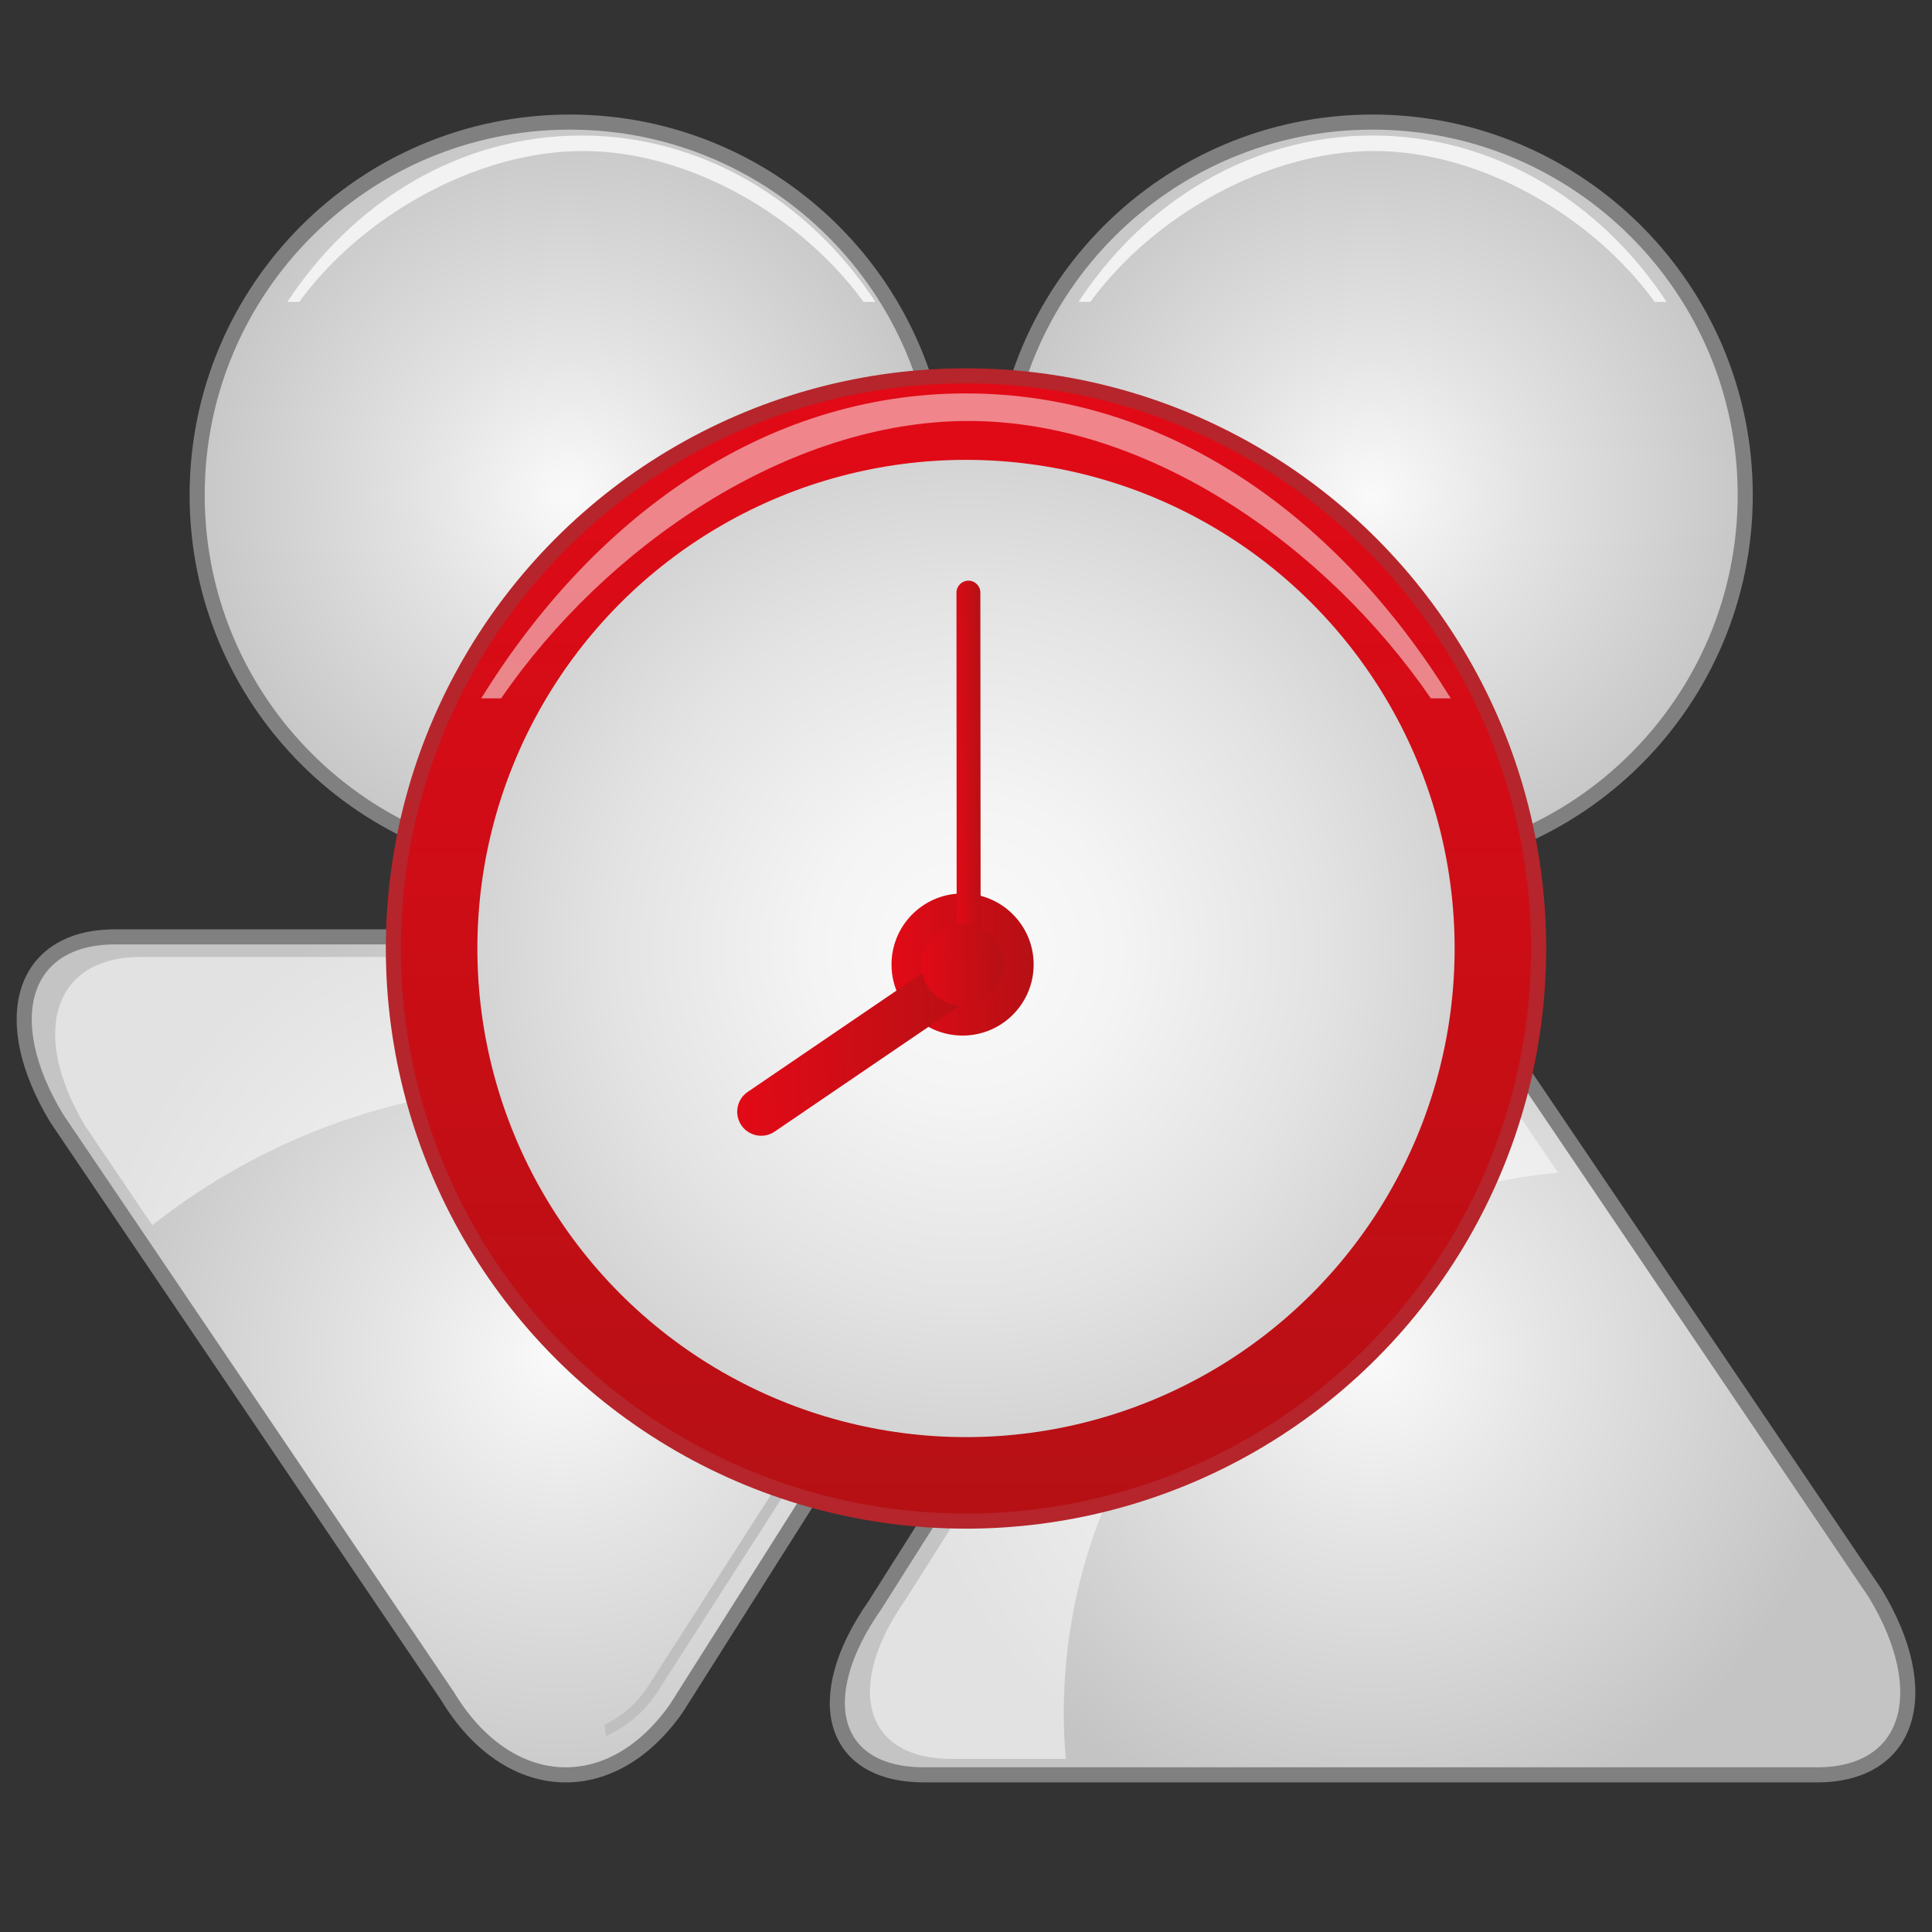 <?xml version="1.0" encoding="utf-8"?>
<!-- Generator: Adobe Illustrator 13.0.0, SVG Export Plug-In . SVG Version: 6.00 Build 14948)  -->
<!DOCTYPE svg PUBLIC "-//W3C//DTD SVG 1.1//EN" "http://www.w3.org/Graphics/SVG/1.1/DTD/svg11.dtd">
<svg version="1.1" id="Layer_1" xmlns="http://www.w3.org/2000/svg" xmlns:xlink="http://www.w3.org/1999/xlink" x="0px" y="0px"
	 width="128px" height="128px" viewBox="0 0 128 128" enable-background="new 0 0 128 128" xml:space="preserve">
<rect x="0" y="0" width="128" height="128" fill="#333333" stroke="none"/>
<g>
	<g>
		<path fill="#F2F2F2" d="M5.19,66.321c1.296-0.807,2.822-1.275,4.458-1.275h54.94c1.617,0,3.128,0.459,4.417,1.246l0.649-0.588
			c-1.462-0.95-3.197-1.508-5.066-1.508H9.648c-1.862,0-3.593,0.554-5.048,1.497L5.19,66.321z"/>
		<radialGradient id="SVGID_1_" cx="37.063" cy="89.83" r="31.844" gradientUnits="userSpaceOnUse">
			<stop  offset="0" style="stop-color:#FAFAFA"/>
			<stop  offset="0.363" style="stop-color:#E5E5E5"/>
			<stop  offset="1" style="stop-color:#C4C4C4"/>
		</radialGradient>
		<path fill="url(#SVGID_1_)" stroke="#808080" d="M29.659,112.388L3.761,74.097c-4.006-6.613-2.272-12.026,3.853-12.026h59.162
			c6.123,0,7.59,5.057,3.26,11.238l-25.222,39.867C40.484,119.357,33.664,119.003,29.659,112.388L29.659,112.388z"/>
		<radialGradient id="SVGID_2_" cx="37.754" cy="32.798" r="24.701" gradientUnits="userSpaceOnUse">
			<stop  offset="0" style="stop-color:#FAFAFA"/>
			<stop  offset="0.414" style="stop-color:#E3E3E3"/>
			<stop  offset="1" style="stop-color:#C7C7C7"/>
		</radialGradient>
		<path fill="url(#SVGID_2_)" stroke="#808080" d="M13.062,32.799c0-13.648,11.054-24.711,24.693-24.711
			c13.636,0,24.691,11.062,24.691,24.711c0,13.646-11.055,24.708-24.691,24.708C24.116,57.507,13.062,46.445,13.062,32.799
			L13.062,32.799z"/>
		<path fill="#F2F2F2" d="M19.826,20.002c4.123-5.661,11.703-9.998,18.791-9.998c7.087,0,14.473,4.337,18.596,9.998h0.785
			C53.628,13.339,46.534,8.979,38.52,8.979c-8.018,0-15.111,4.36-19.479,11.023H19.826z"/>
		<radialGradient id="SVGID_3_" cx="90.936" cy="89.829" r="31.844" gradientUnits="userSpaceOnUse">
			<stop  offset="0" style="stop-color:#FAFAFA"/>
			<stop  offset="0.363" style="stop-color:#E5E5E5"/>
			<stop  offset="1" style="stop-color:#C4C4C4"/>
		</radialGradient>
		<path fill="url(#SVGID_3_)" stroke="#808080" d="M98.34,67.269l25.9,38.295c4.004,6.614,2.271,12.025-3.854,12.025H61.225
			c-6.123,0-7.591-5.057-3.261-11.24l25.222-39.864C87.517,60.302,94.336,60.657,98.34,67.269L98.34,67.269z"/>
		<radialGradient id="SVGID_4_" cx="90.935" cy="32.798" r="24.701" gradientUnits="userSpaceOnUse">
			<stop  offset="0" style="stop-color:#FAFAFA"/>
			<stop  offset="0.414" style="stop-color:#E3E3E3"/>
			<stop  offset="1" style="stop-color:#C7C7C7"/>
		</radialGradient>
		<path fill="url(#SVGID_4_)" stroke="#808080" d="M66.242,32.799c0-13.648,11.057-24.711,24.693-24.711
			s24.691,11.062,24.691,24.711c0,13.646-11.055,24.708-24.691,24.708S66.242,46.445,66.242,32.799L66.242,32.799z"/>
		<path fill="#F2F2F2" d="M72.239,20.002c4.124-5.661,11.706-9.998,18.792-9.998c7.087,0,14.475,4.337,18.598,9.998h0.785
			c-4.371-6.663-11.463-11.023-19.479-11.023c-8.017,0-15.109,4.36-19.479,11.023H72.239z"/>
		<path opacity="0.5" fill="#FFFFFF" d="M70.478,113.503c0-18.775,14.392-34.182,32.747-35.803l-5.536-8.186
			c-3.743-6.178-10.114-6.51-14.161-0.732L59.961,106.03c-4.046,5.775-2.676,10.502,3.047,10.502h7.604
			C70.529,115.531,70.478,114.524,70.478,113.503z"/>
		<path fill="#BFBFBF" d="M69.291,68.644c-0.02,1.297-0.383,2.604-1.135,3.773l-25.199,39.274c-0.741,1.156-1.763,2.027-2.917,2.585
			l0.123,0.736c1.349-0.609,2.544-1.594,3.402-2.93l25.199-39.275c0.855-1.33,1.252-2.822,1.246-4.297L69.291,68.644z"/>
		<path opacity="0.5" fill="#FFFFFF" d="M10.09,81.173c7.345-5.799,16.611-9.27,26.694-9.27c9.934,0,19.075,3.369,26.364,9.012
			l4.439-7.012c4.045-5.775,2.672-10.499-3.047-10.499H9.271c-5.723,0-7.342,5.055-3.601,11.233L10.09,81.173z"/>
	</g>
	<g>
		<linearGradient id="SVGID_5_" gradientUnits="userSpaceOnUse" x1="63.999" y1="24.902" x2="63.999" y2="100.777">
			<stop  offset="0" style="stop-color:#E20A16"/>
			<stop  offset="1" style="stop-color:#B51015"/>
		</linearGradient>
		<circle fill="url(#SVGID_5_)" stroke="#B5252B" cx="64" cy="62.84" r="37.938"/>
		<radialGradient id="SVGID_6_" cx="64" cy="62.84" r="32.373" gradientUnits="userSpaceOnUse">
			<stop  offset="0" style="stop-color:#FAFAFA"/>
			<stop  offset="0.311" style="stop-color:#F4F4F4"/>
			<stop  offset="0.726" style="stop-color:#E3E3E3"/>
			<stop  offset="1" style="stop-color:#D4D4D4"/>
		</radialGradient>
		<circle fill="url(#SVGID_6_)" cx="64" cy="62.84" r="32.373"/>
		<path opacity="0.5" fill="#FFFFFF" d="M33.203,46.268C40.139,36.167,52.242,27.89,64.164,27.89
			c11.92,0,23.699,8.276,30.633,18.377h1.319C88.768,34.38,77.482,26.065,64.002,26.065c-13.485,0-24.768,8.315-32.12,20.203H33.203
			z"/>
		<g>
			
				<linearGradient id="SVGID_7_" gradientUnits="userSpaceOnUse" x1="120.288" y1="39.205" x2="129.704" y2="39.205" gradientTransform="matrix(1 -0.017 0.017 1 -61.86 26.776)">
				<stop  offset="0" style="stop-color:#E20A16"/>
				<stop  offset="1" style="stop-color:#B51015"/>
			</linearGradient>
			<path fill="url(#SVGID_7_)" d="M68.482,63.824c-0.045-2.599-2.188-4.671-4.786-4.629c-2.601,0.044-4.673,2.186-4.63,4.787
				c0.043,2.6,2.188,4.67,4.787,4.627C66.451,68.565,68.523,66.423,68.482,63.824"/>
			
				<linearGradient id="SVGID_8_" gradientUnits="userSpaceOnUse" x1="109.903" y1="44.171" x2="126.983" y2="44.171" gradientTransform="matrix(1 -0.017 0.017 1 -61.86 26.776)">
				<stop  offset="0" style="stop-color:#E20A16"/>
				<stop  offset="1" style="stop-color:#B51015"/>
			</linearGradient>
			<path fill="url(#SVGID_8_)" d="M65.491,63.398c-0.493-0.723-1.482-0.915-2.207-0.417l-13.748,9.362
				c-0.726,0.496-0.913,1.484-0.419,2.21c0.494,0.724,1.484,0.913,2.205,0.419l13.751-9.365
				C65.801,65.112,65.985,64.123,65.491,63.398"/>
			
				<linearGradient id="SVGID_9_" gradientUnits="userSpaceOnUse" x1="124.6" y1="27.092" x2="126.583" y2="27.092" gradientTransform="matrix(1 -0.017 0.017 1 -61.86 26.776)">
				<stop  offset="0" style="stop-color:#E20A16"/>
				<stop  offset="1" style="stop-color:#B51015"/>
			</linearGradient>
			<path fill="url(#SVGID_9_)" d="M64.16,38.471c-0.44,0.001-0.794,0.359-0.792,0.795l0.016,25.029c0,0.436,0.353,0.795,0.794,0.792
				c0.44-0.002,0.794-0.356,0.794-0.795l-0.021-25.026C64.955,38.829,64.602,38.471,64.16,38.471"/>
			
				<linearGradient id="SVGID_10_" gradientUnits="userSpaceOnUse" x1="122.276" y1="39.206" x2="127.717" y2="39.206" gradientTransform="matrix(1 -0.017 0.017 1 -61.86 26.776)">
				<stop  offset="0" style="stop-color:#E20A16"/>
				<stop  offset="1" style="stop-color:#B51015"/>
			</linearGradient>
			<path fill="url(#SVGID_10_)" d="M66.495,63.857c-0.026-1.5-1.263-2.701-2.767-2.676c-1.5,0.026-2.698,1.266-2.673,2.768
				c0.025,1.5,1.259,2.699,2.764,2.674C65.324,66.599,66.52,65.358,66.495,63.857"/>
		</g>
	</g>
</g>
</svg>
